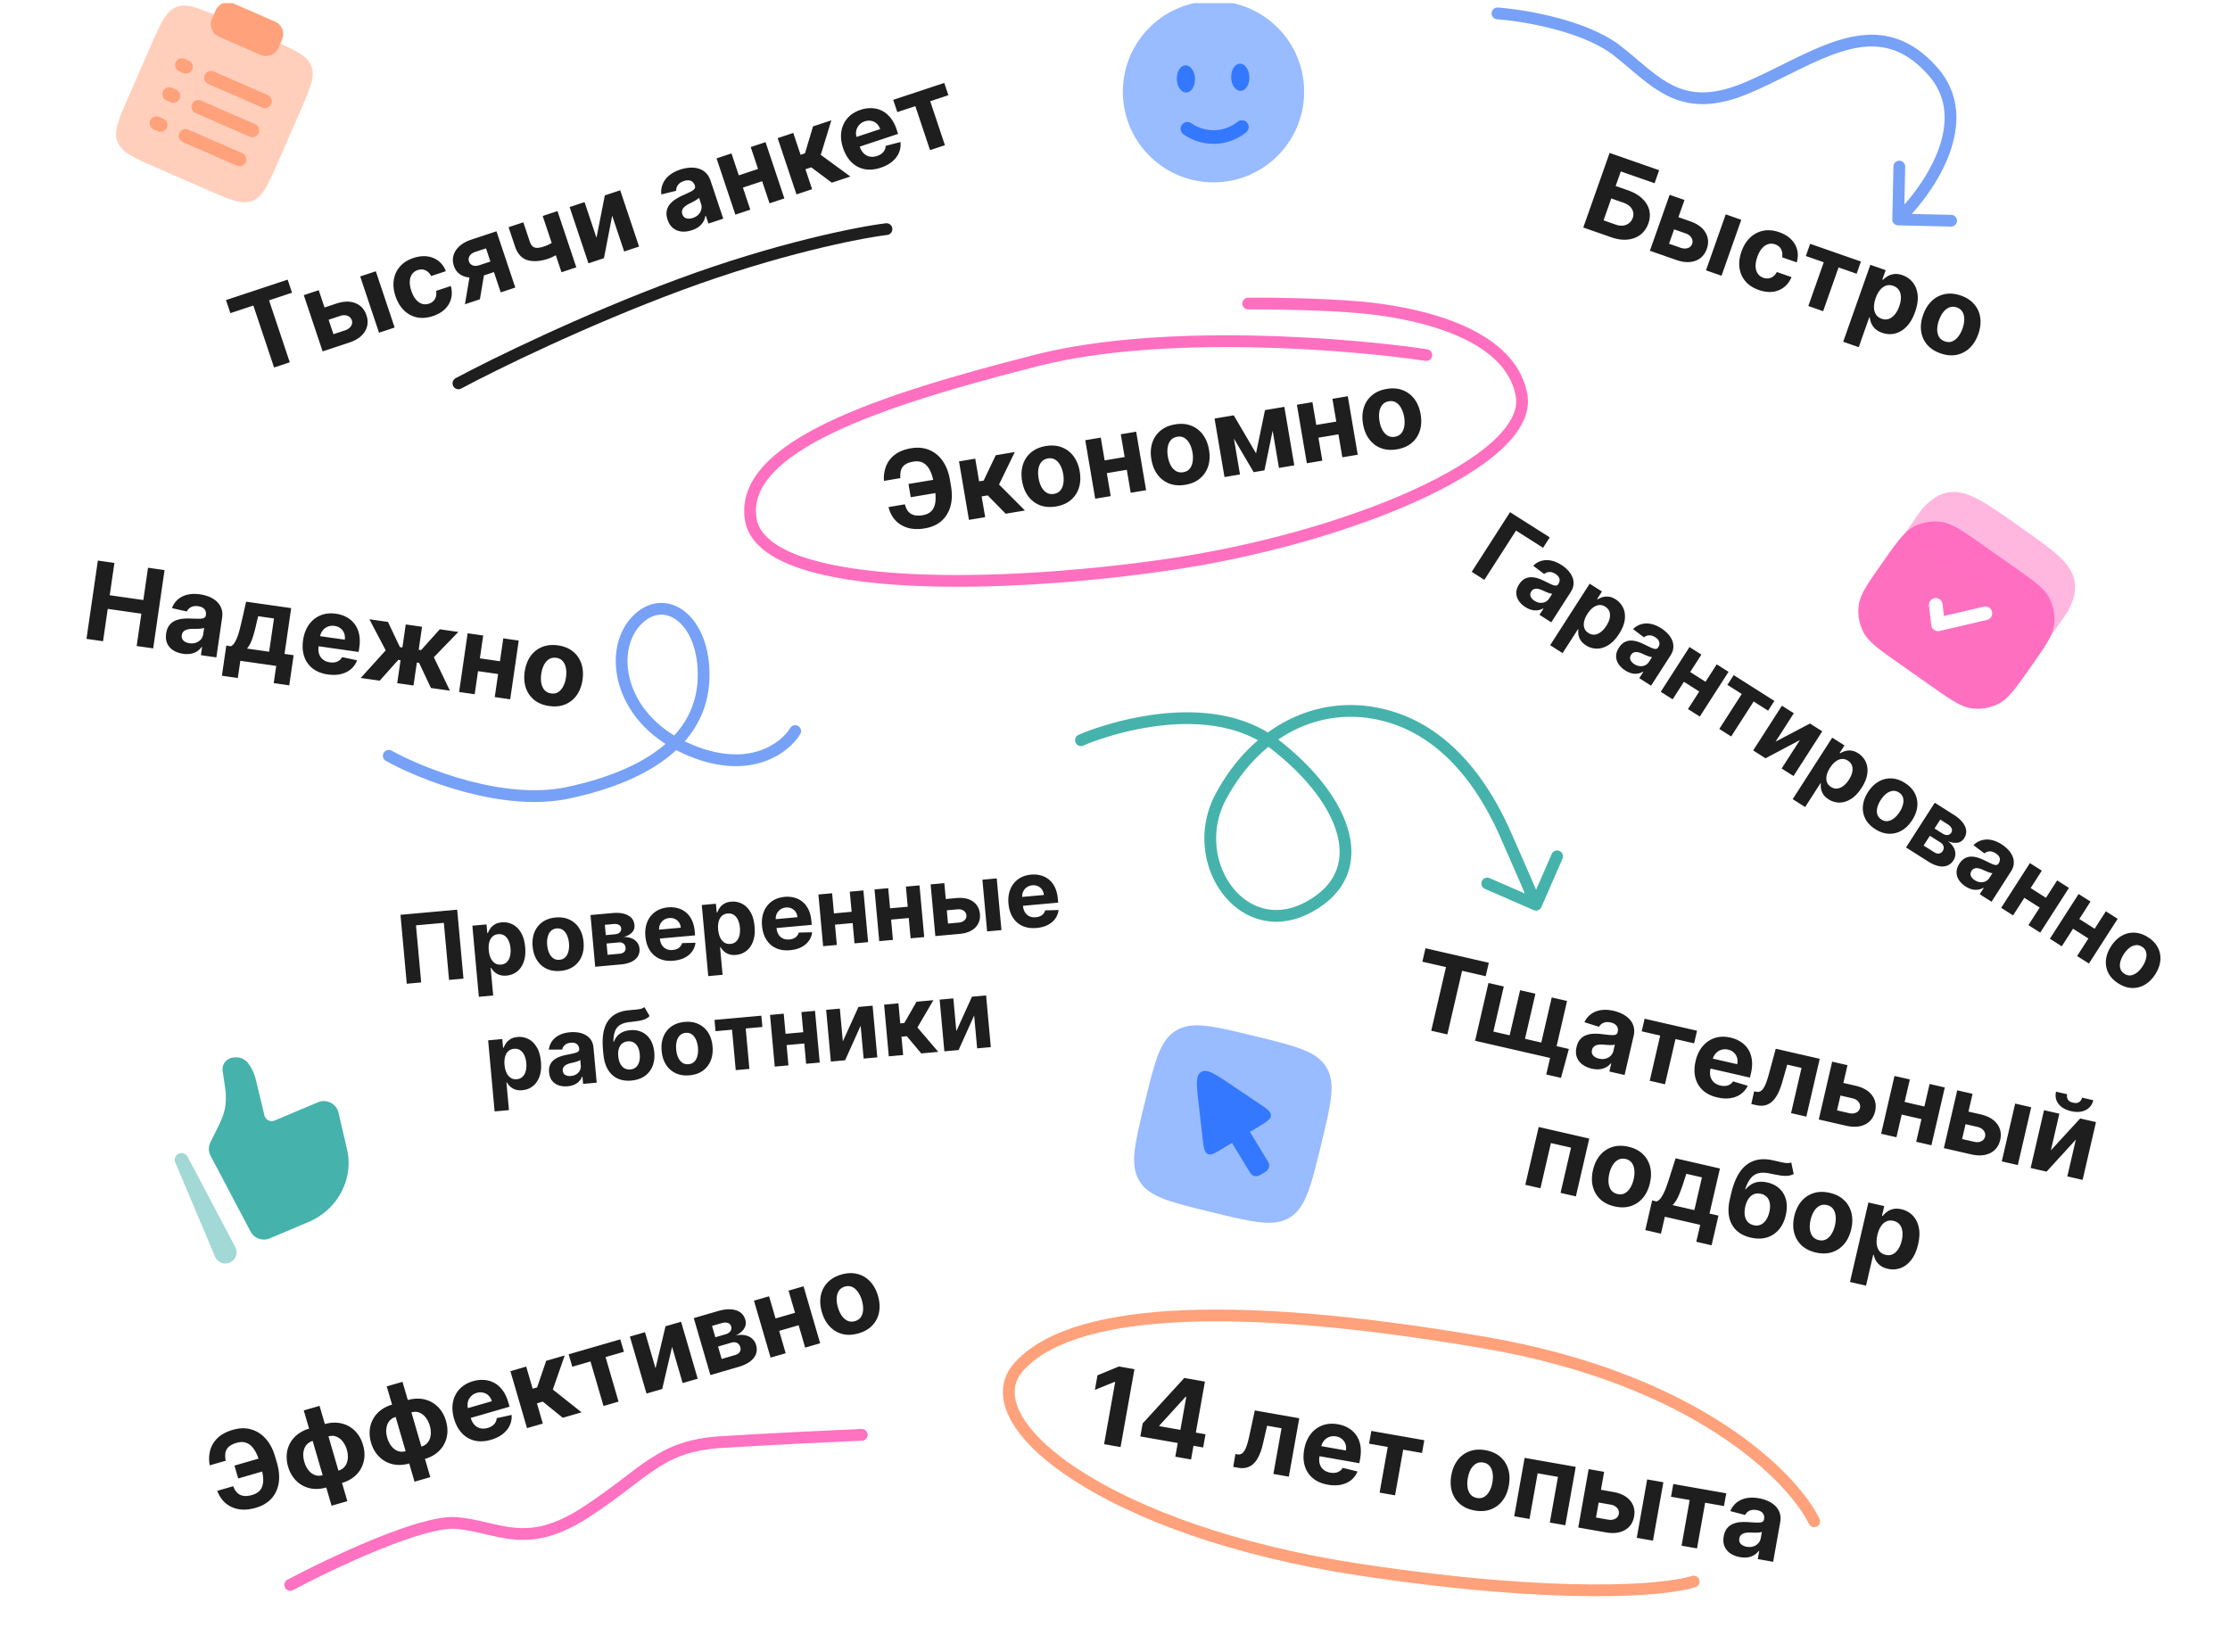 <svg xmlns="http://www.w3.org/2000/svg" fill="none" viewBox="0 0 328 243">
  <g clip-path="url(#a)">
    <path fill="#1E1E1E" d="m227.947 79.04-.983 1.53-3.98-2.527-4.654 7.243-1.861-1.181 5.636-8.772 5.842 3.707Zm-3.575 10.255a3.253 3.253 0 0 1-.986-.933 2.133 2.133 0 0 1-.361-1.151c-.002-.412.136-.834.415-1.268.235-.366.5-.63.794-.793.294-.163.606-.246.936-.25.329-.005.666.049 1.011.159.347.112.694.256 1.041.432.41.204.743.363 1 .478.259.112.465.166.616.162a.428.428 0 0 0 .363-.216l.017-.026c.174-.271.223-.536.146-.793-.073-.256-.266-.483-.579-.681-.329-.21-.638-.303-.927-.281-.286.019-.531.117-.733.294l-1.606-1.212a2.745 2.745 0 0 1 1.173-.715 2.908 2.908 0 0 1 1.411-.057c.504.095 1.02.31 1.547.644.367.233.69.499.97.797.284.3.498.623.643.968.148.348.207.71.177 1.09-.028.376-.167.76-.419 1.15l-2.851 4.438-1.737-1.102.587-.912-.052-.033c-.238.138-.496.23-.775.274a2.346 2.346 0 0 1-.874-.043 3.141 3.141 0 0 1-.947-.42Zm1.334-.926c.269.171.541.27.815.294.276.023.532-.02.766-.128.235-.108.427-.278.576-.51l.448-.697c-.081 0-.182-.015-.302-.048a4.946 4.946 0 0 1-.383-.128 19.683 19.683 0 0 1-.411-.17l-.366-.166a2.695 2.695 0 0 0-.659-.208 1.074 1.074 0 0 0-.553.041.812.812 0 0 0-.409.344c-.159.248-.191.496-.095.741.101.245.292.457.573.635Zm2.299 6.53 5.813-9.045L235.623 87l-.71 1.105.082.052c.194-.126.426-.233.695-.32.274-.087.574-.113.899-.08.33.033.68.166 1.05.401.481.306.844.713 1.09 1.223.247.506.331 1.088.252 1.745-.078.654-.359 1.359-.843 2.112-.472.734-.989 1.278-1.551 1.633-.558.353-1.124.53-1.698.532a2.94 2.94 0 0 1-1.606-.476c-.355-.226-.62-.476-.794-.752a2.212 2.212 0 0 1-.323-.825 2.619 2.619 0 0 1-.011-.773l-.056-.036-2.263 3.52-1.831-1.161Zm5.492-4.618a3.475 3.475 0 0 0-.495 1.127c-.078.36-.066.688.036.981.103.291.303.53.598.718.298.189.602.267.913.236a1.82 1.82 0 0 0 .909-.389c.298-.224.57-.528.816-.91.244-.38.405-.748.485-1.104.079-.356.068-.68-.034-.974-.102-.294-.303-.536-.604-.727-.298-.19-.601-.27-.908-.245-.304.028-.604.152-.898.371-.294.22-.567.525-.818.916Zm5.556 8.332a3.249 3.249 0 0 1-.985-.933 2.126 2.126 0 0 1-.362-1.152c-.002-.411.137-.834.416-1.268.235-.365.499-.63.793-.793.295-.162.607-.246.936-.25.329-.004.666.05 1.011.16a7.16 7.16 0 0 1 1.042.431c.409.204.743.363 1 .478.259.112.464.166.616.162a.428.428 0 0 0 .363-.216l.016-.026c.174-.27.223-.535.147-.793-.074-.256-.267-.483-.579-.68-.33-.21-.639-.304-.927-.282-.287.02-.531.117-.734.294l-1.605-1.212a2.74 2.74 0 0 1 1.173-.714 2.903 2.903 0 0 1 1.41-.058c.504.095 1.02.31 1.547.645.367.232.691.498.971.796.283.3.497.623.642.969.148.347.207.71.178 1.09-.028.375-.168.76-.419 1.15l-2.852 4.437-1.736-1.102.586-.912-.052-.033a2.22 2.22 0 0 1-.775.274 2.349 2.349 0 0 1-.874-.042 3.155 3.155 0 0 1-.947-.42Zm1.334-.926c.269.17.541.269.815.294.276.022.532-.02.767-.129.235-.108.426-.278.575-.509l.449-.698c-.081 0-.182-.015-.303-.047a5.143 5.143 0 0 1-.383-.129 19.153 19.153 0 0 1-.411-.17 70.605 70.605 0 0 0-.366-.166 2.683 2.683 0 0 0-.659-.207 1.076 1.076 0 0 0-.553.04.81.81 0 0 0-.408.344c-.16.249-.192.496-.096.742.101.245.292.456.573.635Zm11.062 2.962-.922 1.435-3.448-2.188.922-1.435 3.448 2.188Zm-1.2-4.367-4.228 6.578-1.749-1.11 4.227-6.579 1.75 1.11Zm3.993 2.534-4.227 6.579-1.737-1.102 4.228-6.58 1.736 1.103Zm-.164 1.916.922-1.435 5.983 3.797-.922 1.435-2.127-1.35-3.306 5.143-1.745-1.107 3.305-5.144-2.11-1.339Zm7.084 8.349 5.058-2.663 1.805 1.145-4.227 6.579-1.745-1.108 2.689-4.184-5.058 2.681-1.818-1.154 4.227-6.578 1.75 1.11-2.681 4.172Zm2.518 8.46 5.813-9.046 1.805 1.146-.71 1.105.082.052a2.85 2.85 0 0 1 .695-.319c.274-.088.574-.114.899-.081.33.033.68.166 1.05.401.481.306.845.713 1.09 1.223.247.506.331 1.088.252 1.745-.078.655-.359 1.359-.843 2.112-.472.734-.989 1.278-1.551 1.633-.558.353-1.124.531-1.698.532a2.94 2.94 0 0 1-1.606-.476c-.355-.226-.62-.476-.794-.752a2.205 2.205 0 0 1-.323-.825 2.618 2.618 0 0 1-.011-.773l-.056-.036-2.262 3.521-1.832-1.162Zm5.492-4.619c-.251.391-.416.767-.495 1.127-.078.36-.066.688.036.981.103.291.303.53.598.717.298.19.602.268.913.236.313-.034.616-.164.909-.387.298-.225.57-.529.816-.912.244-.38.405-.747.485-1.103a1.76 1.76 0 0 0-.034-.974c-.102-.294-.303-.536-.604-.727-.298-.189-.601-.271-.908-.245-.304.028-.604.152-.898.371-.294.219-.567.525-.818.916Zm6.654 9.035c-.668-.424-1.154-.932-1.46-1.524a3.417 3.417 0 0 1-.356-1.902c.064-.679.313-1.355.746-2.029.437-.679.95-1.19 1.541-1.531a3.44 3.44 0 0 1 1.887-.478c.67.023 1.339.247 2.007.671.668.424 1.152.932 1.453 1.525.305.592.426 1.227.361 1.905-.063.676-.313 1.353-.749 2.033-.434.674-.946 1.183-1.538 1.526-.59.341-1.221.5-1.891.476-.666-.024-1.333-.249-2.001-.672Zm.917-1.408c.304.192.612.268.926.226.315-.046.621-.185.917-.42.298-.232.571-.54.817-.922a3.65 3.65 0 0 0 .498-1.125c.09-.365.089-.699-.003-1.003-.091-.303-.289-.551-.593-.744-.306-.194-.62-.271-.941-.23a1.938 1.938 0 0 0-.926.414 3.752 3.752 0 0 0-.812.925 3.725 3.725 0 0 0-.503 1.122c-.087.367-.083.704.011 1.009.099.304.302.553.609.748Zm3.606 4.097 4.227-6.579 2.816 1.787c.814.517 1.358 1.079 1.633 1.688.274.608.229 1.197-.136 1.765a1.366 1.366 0 0 1-.972.637c-.419.068-.891-.007-1.417-.224.377.279.656.583.836.911.186.326.275.655.269.984a1.712 1.712 0 0 1-.283.93c-.24.374-.547.632-.92.773-.37.143-.793.164-1.269.063-.473-.099-.984-.323-1.534-.673l-3.25-2.062Zm2.584-.283 1.544.979c.255.162.492.229.713.2a.746.746 0 0 0 .541-.362c.15-.235.196-.465.136-.692-.057-.225-.213-.419-.468-.581l-1.544-.979-.922 1.435Zm1.61-2.506 1.148.729c.184.116.356.19.518.22a.791.791 0 0 0 .45-.04.715.715 0 0 0 .336-.288.649.649 0 0 0 .06-.631c-.09-.217-.277-.416-.56-.596l-1.109-.704-.843 1.31Zm4.583 8.534a3.245 3.245 0 0 1-.986-.933 2.13 2.13 0 0 1-.361-1.152c-.002-.411.137-.834.415-1.268.235-.365.5-.629.794-.792.295-.163.606-.247.936-.251a3.19 3.19 0 0 1 1.011.16c.347.112.695.256 1.041.432.41.203.743.363 1 .478.259.112.465.166.617.161a.428.428 0 0 0 .362-.216l.017-.025c.174-.271.223-.536.146-.794-.073-.255-.266-.482-.579-.681-.329-.209-.638-.302-.927-.28a1.202 1.202 0 0 0-.733.294l-1.606-1.212a2.753 2.753 0 0 1 1.174-.715 2.9 2.9 0 0 1 1.41-.057c.504.095 1.02.309 1.547.644.367.233.69.498.971.797.283.3.497.623.642.968.148.347.207.711.177 1.09-.028.376-.167.76-.419 1.151l-2.851 4.437-1.736-1.102.586-.913-.052-.032a2.241 2.241 0 0 1-.775.274 2.35 2.35 0 0 1-.874-.043 3.112 3.112 0 0 1-.947-.42Zm1.334-.926c.269.171.541.269.815.294.276.023.532-.02.767-.128.234-.108.426-.278.575-.509l.448-.699a1.162 1.162 0 0 1-.302-.047 5.054 5.054 0 0 1-.383-.128 25.262 25.262 0 0 1-.411-.171l-.366-.166a2.68 2.68 0 0 0-.659-.207 1.075 1.075 0 0 0-.553.041.814.814 0 0 0-.409.344c-.159.248-.191.495-.095.741.101.245.292.457.573.635Zm11.061 2.962-.922 1.435-3.447-2.188.922-1.435 3.447 2.188Zm-1.199-4.367-4.228 6.579-1.749-1.111 4.227-6.578 1.75 1.11Zm3.993 2.534-4.228 6.579-1.736-1.102 4.227-6.579 1.737 1.102Zm4.37 6.379-.922 1.435-3.448-2.188.922-1.434 3.448 2.187Zm-1.2-4.367-4.227 6.579-1.75-1.11 4.228-6.579 1.749 1.11Zm3.993 2.535-4.227 6.578-1.737-1.102 4.228-6.578 1.736 1.102Zm.094 9.502c-.668-.424-1.154-.932-1.46-1.524a3.426 3.426 0 0 1-.357-1.902c.065-.679.314-1.355.747-2.029.437-.679.95-1.19 1.541-1.531a3.44 3.44 0 0 1 1.887-.478c.67.023 1.339.247 2.007.671.668.424 1.152.932 1.453 1.525.305.592.426 1.227.361 1.905-.063.676-.313 1.353-.75 2.033-.433.674-.945 1.183-1.537 1.526-.59.341-1.221.5-1.891.476-.666-.024-1.333-.249-2.001-.672Zm.917-1.408c.304.192.612.268.926.226.315-.046.621-.185.917-.42.298-.232.571-.54.817-.922a3.65 3.65 0 0 0 .498-1.125c.09-.365.089-.699-.003-1.003-.091-.303-.289-.551-.593-.744-.306-.194-.62-.271-.941-.23a1.938 1.938 0 0 0-.926.414 3.752 3.752 0 0 0-.812.925 3.725 3.725 0 0 0-.503 1.122c-.087.367-.083.704.011 1.009.099.304.302.553.609.748ZM33.884 46.06l-.644-1.924 9.072-3.006.643 1.924-3.381 1.12 3.047 9.113-2.309.765-3.047-9.112-3.381 1.12Zm13.092-.585 2.476-.82c1.096-.364 2.04-.385 2.83-.064.789.317 1.33.912 1.621 1.785.19.567.219 1.113.086 1.635-.134.52-.421.986-.862 1.4-.442.41-1.028.735-1.758.977l-3.916 1.297-2.768-8.276 2.196-.728 2.164 6.472 1.72-.57c.385-.128.669-.33.852-.606a.966.966 0 0 0 .129-.868 1.031 1.031 0 0 0-.639-.657c-.316-.122-.667-.12-1.052.008l-2.475.82-.604-1.805Zm8.772 3.462-2.767-8.277 2.297-.761 2.768 8.276-2.298.762Zm7.931-2.449c-.848.282-1.638.344-2.37.187a3.857 3.857 0 0 1-1.906-1.044c-.539-.536-.948-1.222-1.228-2.06-.284-.847-.369-1.645-.255-2.393.115-.752.417-1.41.905-1.97.486-.564 1.148-.985 1.986-1.262.723-.24 1.4-.318 2.03-.236.63.082 1.183.308 1.658.678.475.369.836.868 1.082 1.497l-2.168.718c-.2-.393-.472-.672-.819-.836-.344-.17-.727-.184-1.147-.045a1.62 1.62 0 0 0-.836.6c-.199.278-.31.624-.335 1.04-.025.414.05.883.223 1.404.177.528.4.953.667 1.275.27.321.572.535.903.64.33.107.674.1 1.03-.018.263-.086.48-.218.653-.395.176-.178.298-.392.366-.642.07-.255.079-.535.025-.84l2.168-.72c.175.645.189 1.26.04 1.843a3.281 3.281 0 0 1-.892 1.54c-.45.449-1.043.795-1.78 1.04Zm9.971-3.483-2.166-6.477-1.553.514c-.42.14-.708.343-.862.61-.155.266-.186.532-.094.797.087.27.268.464.542.58.277.112.624.099 1.041-.04l2.341-.775.519 1.552-2.34.775c-.71.235-1.358.33-1.948.287-.59-.045-1.09-.212-1.498-.504-.41-.295-.7-.7-.868-1.215-.184-.537-.203-1.056-.058-1.554.143-.503.438-.954.883-1.353.448-.404 1.029-.723 1.74-.96l3.695-1.223 2.768 8.276-2.142.71Zm-5.264 1.744.862-5.074 2.195-.727-.856 5.072-2.2.73ZM82 31.045l2.767 8.276-2.179.723-2.767-8.277 2.179-.722Zm.151 3.984.606 1.81c-.15.138-.344.286-.582.444a8.38 8.38 0 0 1-.77.441 5.76 5.76 0 0 1-.787.333c-1.19.394-2.209.46-3.055.198-.848-.266-1.452-.938-1.812-2.015l-.945-2.824 2.169-.718.944 2.823c.107.32.245.555.416.706.174.15.395.227.663.23.271-.002.61-.07 1.016-.205a5.486 5.486 0 0 0 1.072-.487c.336-.2.692-.445 1.066-.736Zm5.583-.054 1.227-6.237 2.265-.75 2.768 8.276-2.19.726-1.76-5.265-1.212 6.25-2.28.755-2.769-8.276 2.196-.728 1.755 5.249Zm14.032-1.113c-.529.176-1.031.24-1.505.194a2.406 2.406 0 0 1-1.258-.5c-.36-.287-.63-.704-.813-1.25-.154-.46-.199-.874-.134-1.242.064-.37.21-.697.438-.984.228-.287.51-.54.848-.76.342-.22.711-.419 1.107-.594.465-.21.838-.385 1.119-.526.279-.145.47-.284.573-.418a.473.473 0 0 0 .066-.464l-.011-.033c-.114-.341-.31-.57-.588-.685-.275-.116-.608-.11-1 .02-.413.137-.712.338-.895.602-.184.26-.27.54-.258.84l-2.183.532a3.03 3.03 0 0 1 .2-1.515c.193-.475.506-.894.94-1.257.436-.368.985-.662 1.647-.881a5.58 5.58 0 0 1 1.375-.276c.46-.033.892.01 1.295.127.406.117.764.322 1.074.614.308.29.544.68.709 1.172l1.867 5.582-2.179.722-.384-1.147-.065.021c-.046.303-.148.59-.305.861a2.6 2.6 0 0 1-.65.725c-.277.211-.62.385-1.03.52Zm.128-1.802c.338-.112.614-.277.829-.496a1.66 1.66 0 0 0 .425-.751 1.49 1.49 0 0 0-.04-.855l-.294-.878a1.27 1.27 0 0 1-.253.227c-.11.077-.237.157-.381.24-.145.08-.291.158-.437.235l-.401.198c-.256.13-.471.27-.643.423a1.18 1.18 0 0 0-.352.506.895.895 0 0 0 .013.594c.104.313.297.514.579.604.284.086.603.07.955-.047Zm10.343-7.455.603 1.805-4.325 1.433-.604-1.805 4.326-1.433Zm-4.648-2.04 2.767 8.277-2.195.728-2.767-8.277 2.195-.727Zm5.01-1.66 2.768 8.277-2.179.722-2.768-8.277 2.179-.722Zm4.55 7.686-2.767-8.276 2.297-.762 1.074 3.212.647-.215 1.181-3.958 2.697-.894-1.556 5.077 4.356 3.19-2.729.904-3.026-2.26-.858.284.982 2.937-2.298.761Zm12.388-3.925c-.852.283-1.643.353-2.374.212a3.75 3.75 0 0 1-1.906-1.008c-.545-.53-.963-1.231-1.255-2.104-.285-.852-.369-1.654-.254-2.406a3.847 3.847 0 0 1 .895-1.967c.484-.559 1.132-.973 1.944-1.243a4.564 4.564 0 0 1 1.615-.241 3.583 3.583 0 0 1 1.502.37c.472.23.896.577 1.27 1.04.373.459.678 1.04.913 1.744l.211.63-6.995 2.319-.476-1.423 4.832-1.601c-.11-.33-.28-.6-.509-.807a1.631 1.631 0 0 0-.799-.4 1.802 1.802 0 0 0-.953.07 1.852 1.852 0 0 0-.846.55 1.78 1.78 0 0 0-.412.849c-.062.316-.04.638.066.966l.452 1.352c.137.41.331.739.582.987.254.247.548.405.883.473.334.07.694.04 1.079-.088.255-.084.477-.198.665-.34a1.47 1.47 0 0 0 .605-1.146l2.172-.564a3.045 3.045 0 0 1-.217 1.556c-.204.487-.534.923-.988 1.309-.451.381-1.019.685-1.702.911Zm2.444-8.178-.603-1.805 7.507-2.488.604 1.805-2.67.885 2.164 6.472-2.189.725-2.164-6.472-2.649.878ZM67.245 133.8l.924 10.14-2.119.191-.766-8.397-4.1.369.766 8.397-2.12.191-.924-10.139 8.339-.752Zm3.186 12.811-.954-10.457 2.08-.187.117 1.277.094-.008c.073-.213.188-.433.344-.66.158-.231.373-.43.644-.598.274-.171.624-.275 1.05-.314.554-.05 1.08.049 1.575.297.495.245.909.646 1.242 1.201.334.553.54 1.264.62 2.136.077.848.005 1.577-.216 2.186-.217.605-.547 1.079-.988 1.422a2.855 2.855 0 0 1-1.524.586c-.41.037-.764.001-1.064-.109a2.15 2.15 0 0 1-.744-.447 2.58 2.58 0 0 1-.473-.591l-.065.006.371 4.07-2.11.19Zm1.458-6.84c.041.452.14.84.296 1.166.156.325.362.571.616.738.255.163.552.23.892.199.344-.031.625-.151.846-.361.22-.213.376-.493.467-.841a3.39 3.39 0 0 0 .082-1.19 3.376 3.376 0 0 0-.29-1.142 1.74 1.74 0 0 0-.61-.734c-.255-.166-.556-.234-.903-.203-.343.031-.625.148-.846.351-.218.203-.374.477-.47.821-.094.345-.121.743-.08 1.196Zm10.555 3.031c-.769.07-1.449-.034-2.04-.31-.588-.28-1.06-.7-1.418-1.26-.357-.563-.572-1.235-.643-2.013-.071-.786.018-1.486.268-2.101a3.325 3.325 0 0 1 1.167-1.493c.531-.381 1.181-.606 1.95-.675.77-.069 1.448.036 2.036.316a3.324 3.324 0 0 1 1.423 1.259c.357.56.571 1.233.643 2.019.071.778-.018 1.477-.268 2.095a3.356 3.356 0 0 1-1.172 1.494c-.528.377-1.177.6-1.946.669Zm-.139-1.634c.35-.032.633-.157.85-.377.216-.222.367-.512.454-.869a3.56 3.56 0 0 0 .076-1.2 3.57 3.57 0 0 0-.291-1.167 1.85 1.85 0 0 0-.605-.774c-.253-.18-.554-.254-.904-.223-.353.032-.641.159-.864.382-.22.223-.374.513-.465.871a3.65 3.65 0 0 0-.07 1.199c.04.443.136.832.286 1.168.154.335.359.593.615.773.259.176.565.248.918.217Zm5.24 1.025-.693-7.605 3.243-.293c.938-.084 1.695.027 2.272.335.578.307.896.789.956 1.446.038.413-.084.77-.367 1.071-.282.302-.69.525-1.227.67.46-.008.856.061 1.193.207.339.142.605.343.798.602.197.258.31.554.34.888.04.432-.041.814-.244 1.145-.2.331-.513.598-.94.803-.424.205-.953.336-1.587.393l-3.743.338Zm1.822-1.757 1.778-.16c.294-.027.517-.117.67-.27a.72.72 0 0 0 .199-.602c-.025-.271-.128-.476-.31-.616-.18-.141-.416-.197-.71-.171l-1.778.16.151 1.659Zm-.264-2.896 1.322-.12c.212-.019.389-.065.532-.137a.76.76 0 0 0 .322-.299.691.691 0 0 0 .087-.422.638.638 0 0 0-.333-.524c-.2-.115-.464-.158-.79-.129l-1.278.116.138 1.515Zm9.956 3.764c-.782.071-1.47-.027-2.063-.293a3.27 3.27 0 0 1-1.421-1.24c-.358-.56-.573-1.241-.646-2.043-.071-.782.018-1.482.268-2.101a3.379 3.379 0 0 1 1.156-1.497c.525-.38 1.16-.603 1.906-.671a3.986 3.986 0 0 1 1.423.117c.45.119.852.324 1.205.615.356.291.646.67.872 1.139.226.466.368 1.022.427 1.669l.053.579-6.422.579-.12-1.307 4.437-.4a1.625 1.625 0 0 0-.272-.789 1.43 1.43 0 0 0-.6-.5 1.577 1.577 0 0 0-.825-.13c-.32.029-.597.129-.831.299a1.571 1.571 0 0 0-.52.641 1.67 1.67 0 0 0-.14.836l.114 1.243c.034.376.133.695.297.957.167.261.386.454.657.579.27.126.583.173.936.141.235-.021.446-.074.635-.157.189-.084.346-.198.473-.343.126-.144.217-.315.273-.513l1.962-.047a2.667 2.667 0 0 1-.497 1.282c-.272.374-.64.68-1.104.919-.462.234-1.006.38-1.633.436Zm5.114 2.265-.954-10.457 2.08-.187.117 1.277.094-.009c.073-.213.188-.433.344-.66.158-.23.373-.429.644-.597.274-.171.624-.276 1.05-.314a2.877 2.877 0 0 1 1.575.297c.495.245.909.645 1.242 1.201.334.552.54 1.264.619 2.136.078.848.006 1.577-.215 2.185-.217.606-.547 1.08-.988 1.422a2.86 2.86 0 0 1-1.524.587c-.41.037-.764.001-1.064-.109a2.147 2.147 0 0 1-.744-.447 2.568 2.568 0 0 1-.473-.591l-.065.006.371 4.07-2.109.19Zm1.458-6.841c.041.453.14.841.296 1.167.156.325.362.571.616.738.255.163.552.23.892.199.344-.031.625-.151.846-.361a1.76 1.76 0 0 0 .467-.841c.095-.351.122-.748.082-1.19a3.385 3.385 0 0 0-.289-1.142 1.743 1.743 0 0 0-.611-.734c-.255-.166-.556-.234-.902-.203-.344.031-.626.148-.847.351-.218.203-.374.476-.469.821-.095.345-.122.743-.081 1.195Zm10.585 3.029c-.782.071-1.47-.027-2.063-.293a3.265 3.265 0 0 1-1.421-1.239c-.358-.561-.573-1.242-.646-2.044-.071-.782.018-1.482.268-2.1a3.362 3.362 0 0 1 1.156-1.497c.525-.38 1.16-.604 1.906-.671a3.96 3.96 0 0 1 1.423.116c.45.119.852.324 1.205.615.356.291.646.671.872 1.139.226.466.368 1.022.427 1.669l.053.579-6.422.579-.119-1.307 4.436-.4a1.625 1.625 0 0 0-.272-.789 1.429 1.429 0 0 0-.599-.5 1.58 1.58 0 0 0-.826-.13c-.32.029-.597.129-.831.3-.231.167-.405.38-.521.64a1.678 1.678 0 0 0-.138.837l.113 1.242c.034.377.133.695.297.957.167.261.386.454.657.58.271.125.583.172.936.14.235-.021.446-.074.635-.157.189-.084.346-.198.473-.342.126-.145.217-.316.272-.514l1.963-.047a2.667 2.667 0 0 1-.497 1.282c-.272.374-.64.68-1.104.919-.462.234-1.006.38-1.633.436Zm9.724-5.708.151 1.658-3.971.358-.152-1.658 3.972-.358Zm-3.548-2.665.693 7.604-2.015.182-.694-7.605 2.016-.181Zm4.6-.415.693 7.605-2 .18-.694-7.605 2.001-.18Zm7.199 2.336.151 1.658-3.971.358-.151-1.658 3.971-.358Zm-3.548-2.665.694 7.604-2.015.182-.694-7.605 2.015-.181Zm4.6-.415.694 7.605-2.001.18-.693-7.605 2-.18Zm3.172 2.07 2.273-.205c1.006-.091 1.814.079 2.422.51.609.428.949 1.043 1.022 1.845.048.522-.037.992-.255 1.411-.219.416-.557.756-1.016 1.02-.458.261-1.023.422-1.693.482l-3.595.324-.693-7.605 2.015-.181.542 5.946 1.58-.143c.353-.031.635-.147.847-.346a.846.846 0 0 0 .284-.714.9.9 0 0 0-.412-.687c-.245-.167-.544-.235-.897-.203l-2.273.205-.151-1.659Zm6.774 4.7-.694-7.604 2.109-.191.694 7.605-2.109.19Zm7.275-.506c-.783.071-1.471-.027-2.064-.293a3.276 3.276 0 0 1-1.421-1.239c-.357-.561-.572-1.242-.646-2.044-.071-.782.018-1.482.268-2.1a3.364 3.364 0 0 1 1.157-1.497c.524-.381 1.159-.604 1.905-.671a3.966 3.966 0 0 1 1.424.116c.45.119.851.324 1.204.615.356.291.647.671.873 1.139.225.466.367 1.022.426 1.669l.053.579-6.422.579-.119-1.307 4.437-.4a1.635 1.635 0 0 0-.272-.789 1.431 1.431 0 0 0-.6-.5 1.574 1.574 0 0 0-.825-.13 1.636 1.636 0 0 0-.832.299 1.57 1.57 0 0 0-.52.641 1.667 1.667 0 0 0-.139.837l.113 1.242c.035.377.134.695.297.957.167.261.386.454.657.58.271.125.583.172.937.14.234-.021.446-.074.634-.157a1.293 1.293 0 0 0 .746-.856l1.963-.047a2.677 2.677 0 0 1-.497 1.282c-.273.374-.641.68-1.105.919-.461.234-1.005.38-1.632.436Zm-79.713 26.982-.954-10.457 2.08-.187.117 1.277.094-.009c.073-.213.188-.433.344-.66.158-.23.373-.429.644-.597.274-.171.624-.276 1.05-.314.554-.05 1.08.049 1.575.297.495.245.909.645 1.242 1.201.334.552.54 1.264.62 2.136.077.848.005 1.576-.216 2.185-.217.606-.547 1.08-.988 1.422a2.856 2.856 0 0 1-1.524.587c-.41.037-.764.001-1.064-.109a2.181 2.181 0 0 1-.744-.447 2.58 2.58 0 0 1-.474-.591l-.064.006.371 4.069-2.11.191Zm1.458-6.841c.041.452.14.841.296 1.167.156.325.362.571.616.738.255.163.552.23.892.199.343-.031.625-.151.846-.361.22-.213.376-.493.467-.841a3.39 3.39 0 0 0 .082-1.19 3.376 3.376 0 0 0-.29-1.142 1.74 1.74 0 0 0-.61-.734c-.255-.166-.556-.234-.902-.203-.344.031-.626.148-.847.351-.218.203-.374.476-.47.821-.094.345-.121.743-.08 1.195Zm9.287 3.141a3.182 3.182 0 0 1-1.32-.135 2.107 2.107 0 0 1-.97-.676c-.249-.317-.396-.727-.442-1.229-.038-.422.007-.784.136-1.085.129-.301.319-.551.57-.75.252-.199.544-.359.875-.479.336-.12.69-.215 1.063-.285.438-.086.79-.161 1.058-.225.266-.067.457-.148.572-.241a.416.416 0 0 0 .15-.383l-.003-.03c-.029-.314-.15-.547-.364-.701-.21-.154-.495-.215-.855-.182-.38.034-.674.145-.883.334-.21.185-.34.406-.389.664l-1.965.017a2.66 2.66 0 0 1 .475-1.251c.26-.366.61-.66 1.052-.883.446-.227.972-.367 1.58-.422a4.902 4.902 0 0 1 1.226.039 3.19 3.19 0 0 1 1.077.367c.323.181.586.426.791.737.204.308.327.688.368 1.14l.468 5.13-2 .18-.096-1.055-.06.006a2.16 2.16 0 0 1-.433.673 2.282 2.282 0 0 1-.699.487 3.06 3.06 0 0 1-.982.238Zm.472-1.51c.31-.028.578-.113.805-.257.226-.147.397-.332.513-.555.116-.224.162-.469.138-.737l-.074-.807c-.062.049-.149.097-.261.144a4.83 4.83 0 0 1-.373.128c-.14.039-.28.077-.419.113l-.381.089a2.627 2.627 0 0 0-.633.232 1.038 1.038 0 0 0-.401.361.783.783 0 0 0-.109.508c.026.288.15.498.372.631.225.129.5.179.823.15Zm10.81-10.134.769 1.318a2.18 2.18 0 0 1-.677.461c-.253.106-.56.188-.921.247-.357.059-.795.117-1.312.173-.587.06-1.057.197-1.41.412a1.818 1.818 0 0 0-.764.933c-.156.403-.236.919-.238 1.549l.074-.007c.185-.486.473-.875.862-1.166.393-.292.895-.465 1.505-.52.648-.059 1.227.032 1.738.272.514.24.93.614 1.25 1.121.32.507.513 1.132.58 1.874.07.773-.02 1.458-.271 2.056a3.224 3.224 0 0 1-1.162 1.438c-.527.36-1.173.575-1.939.644-.769.069-1.447-.033-2.034-.306-.584-.273-1.057-.712-1.418-1.315-.358-.603-.579-1.365-.663-2.286l-.057-.624c-.167-1.832.066-3.222.698-4.171.632-.949 1.64-1.492 3.022-1.63.375-.041.715-.073 1.02-.097.303-.024.567-.063.792-.116a1.33 1.33 0 0 0 .556-.26Zm-2.055 9.17c.324-.029.594-.138.81-.327.218-.19.376-.447.473-.772.1-.325.13-.705.09-1.141-.039-.433-.136-.793-.293-1.082a1.506 1.506 0 0 0-.603-.644 1.465 1.465 0 0 0-.863-.162c-.244.022-.46.086-.646.193a1.358 1.358 0 0 0-.464.441c-.12.184-.206.406-.259.667-.05.258-.06.548-.03.872.059.65.246 1.151.56 1.501.319.348.727.499 1.225.454Zm8.694.864c-.769.069-1.449-.034-2.04-.311a3.362 3.362 0 0 1-1.417-1.26c-.358-.563-.572-1.234-.643-2.013-.072-.786.017-1.486.267-2.101a3.324 3.324 0 0 1 1.167-1.493c.531-.38 1.181-.605 1.95-.675.77-.069 1.448.036 2.036.316a3.327 3.327 0 0 1 1.423 1.259c.357.56.572 1.233.643 2.019.071.779-.018 1.477-.268 2.096a3.354 3.354 0 0 1-1.172 1.493c-.528.377-1.176.6-1.946.67Zm-.139-1.635c.35-.032.633-.157.85-.376.216-.223.367-.513.455-.87.09-.357.115-.757.075-1.2a3.544 3.544 0 0 0-.291-1.166c-.151-.336-.352-.594-.605-.775-.253-.18-.554-.254-.904-.223-.353.032-.641.16-.864.383-.219.223-.374.513-.464.87-.088.358-.111.757-.07 1.2.04.442.135.831.285 1.167.154.335.359.593.615.773.259.176.565.249.918.217Zm3.962-4.855-.151-1.659 6.892-.621.152 1.659-2.451.221.542 5.946-2.011.181-.542-5.946-2.431.219Zm13.583.088.151 1.659-3.971.358-.151-1.659 3.971-.358Zm-3.548-2.665.694 7.605-2.015.182-.694-7.605 2.015-.182Zm4.6-.415.694 7.605-2.001.181-.693-7.605 2-.181Zm4.092 4.493 2.298-5.069 2.08-.187.693 7.605-2.01.181-.441-4.837-2.287 5.083-2.095.189-.693-7.605 2.015-.182.44 4.822Zm6.762 2.196-.693-7.605 2.109-.19.269 2.951.594-.054 1.801-3.137 2.476-.223-2.345 4.015 3.068 3.587-2.506.226-2.122-2.529-.787.071.246 2.698-2.11.19Zm9.932-3.701 2.298-5.069 2.08-.187.693 7.604-2.01.182-.441-4.838-2.287 5.084-2.095.188-.693-7.604 2.015-.182.44 4.822ZM232.877 33.465l3.872-10.974 7.29 2.544-.674 1.912-4.968-1.732-.756 2.143 1.786.623c.869.303 1.569.705 2.099 1.207.534.5.883 1.065 1.046 1.695.164.63.123 1.293-.122 1.986-.243.689-.629 1.238-1.159 1.647-.529.405-1.162.646-1.9.722-.734.077-1.535-.037-2.404-.34l-4.11-1.433Zm2.981-1.055 1.786.624c.415.144.792.192 1.131.141a1.693 1.693 0 0 0 1.381-1.131 1.51 1.51 0 0 0-.109-1.277c-.222-.419-.644-.736-1.266-.954l-1.787-.623-1.136 3.22Zm10.26-.73 2.463.86c1.091.38 1.85.938 2.277 1.673.429.731.491 1.53.184 2.399-.199.564-.512 1.013-.938 1.345-.426.33-.94.523-1.543.581-.602.055-1.265-.044-1.992-.297l-3.894-1.359 2.903-8.23 2.184.762-2.271 6.435 1.712.597c.382.133.731.147 1.046.04a.971.971 0 0 0 .636-.608c.109-.32.075-.622-.101-.909-.175-.29-.454-.5-.836-.634l-2.463-.86.633-1.794Zm4.808 8.08 2.903-8.23 2.286.797-2.904 8.23-2.285-.797Zm7.778 2.894c-.844-.294-1.507-.726-1.989-1.295a3.822 3.822 0 0 1-.865-1.987c-.097-.752.002-1.544.296-2.376.297-.843.721-1.526 1.27-2.048a3.866 3.866 0 0 1 1.928-1.007c.732-.15 1.514-.08 2.348.211.719.251 1.302.601 1.75 1.05.448.45.746.965.895 1.546.148.581.126 1.195-.066 1.842l-2.156-.752c.084-.432.039-.818-.134-1.16-.168-.343-.461-.588-.879-.734a1.63 1.63 0 0 0-1.031-.034c-.327.098-.629.304-.904.617s-.504.729-.687 1.247c-.185.525-.271.996-.258 1.414.017.42.124.771.32 1.057.197.285.472.49.826.613a1.6 1.6 0 0 0 .76.084c.249-.033.477-.128.685-.284.212-.159.391-.375.536-.65l2.157.752c-.258.617-.625 1.11-1.101 1.482a3.313 3.313 0 0 1-1.654.675c-.631.08-1.313-.007-2.047-.263Zm6.909-4.998.633-1.795 7.468 2.605-.633 1.795-2.656-.926-2.27 6.435-2.178-.76 2.27-6.435-2.634-.919Zm5.494 12.61 3.992-11.316 2.254.785-.488 1.383.102.035a3.19 3.19 0 0 1 .673-.523c.275-.165.593-.27.955-.317.367-.049.78.008 1.242.169.601.21 1.1.56 1.497 1.051.398.488.638 1.1.72 1.834.084.731-.041 1.568-.374 2.512-.323.918-.745 1.64-1.265 2.17-.515.526-1.084.863-1.707 1.011a3.275 3.275 0 0 1-1.865-.11c-.444-.154-.795-.359-1.055-.614a2.456 2.456 0 0 1-.561-.815 2.935 2.935 0 0 1-.211-.838l-.07-.024-1.554 4.404-2.285-.797Zm4.778-6.421c-.173.49-.255.94-.248 1.352.007.411.104.764.289 1.057.187.29.465.5.833.628.372.13.723.138 1.052.024.331-.117.627-.335.888-.654.265-.32.483-.72.651-1.198.168-.475.249-.916.244-1.323-.005-.407-.1-.757-.286-1.05-.185-.294-.466-.506-.842-.637-.372-.13-.721-.142-1.048-.035-.323.108-.616.318-.879.632-.264.313-.482.715-.654 1.204Zm9.537 8.129c-.833-.291-1.491-.72-1.974-1.285a3.828 3.828 0 0 1-.875-1.978c-.104-.754-.007-1.553.291-2.396.3-.85.726-1.535 1.28-2.056a3.819 3.819 0 0 1 1.926-1.002c.734-.145 1.517-.072 2.351.219.833.29 1.489.72 1.967 1.288.483.565.777 1.225.88 1.98.105.75.007 1.55-.293 2.4-.297.844-.723 1.528-1.278 2.052a3.857 3.857 0 0 1-1.931 1c-.729.142-1.51.068-2.344-.222Zm.635-1.765c.379.133.733.136 1.063.01.331-.13.627-.36.888-.69.265-.328.481-.732.65-1.21.169-.48.253-.93.253-1.35.004-.42-.083-.784-.26-1.09-.177-.307-.455-.526-.834-.658-.383-.134-.743-.137-1.081-.01-.334.128-.634.356-.899.685-.261.33-.476.735-.645 1.213a4.176 4.176 0 0 0-.258 1.349c0 .42.09.785.271 1.093.185.305.469.525.852.658ZM138.572 70.357l.33 1.944-4.948.829-.33-1.944 4.948-.83Zm-7.887 4.225 2.415-.405c.153.65.443 1.11.869 1.381.426.27 1.002.345 1.727.224.59-.1 1.035-.316 1.336-.65.3-.335.483-.775.548-1.32.064-.548.035-1.186-.089-1.915l-.158-.93c-.128-.75-.323-1.368-.586-1.854-.26-.49-.59-.838-.99-1.044-.396-.206-.869-.264-1.418-.172-.542.091-.957.245-1.247.463a1.53 1.53 0 0 0-.575.822c-.094.327-.122.708-.082 1.143l-2.416.405a4.957 4.957 0 0 1 .304-2.148 3.906 3.906 0 0 1 1.296-1.703c.608-.467 1.404-.783 2.386-.948.975-.163 1.859-.083 2.652.242.793.324 1.454.86 1.985 1.608.53.749.89 1.68 1.079 2.792l.158.93c.189 1.113.16 2.107-.087 2.982-.244.87-.685 1.585-1.324 2.146-.639.556-1.454.917-2.444 1.083-.945.159-1.784.13-2.516-.085-.732-.22-1.339-.59-1.82-1.112-.481-.527-.815-1.171-1.003-1.935Zm11.834 1.883-1.462-8.604 2.387-.4.567 3.338.673-.113 1.775-3.73 2.802-.47-2.318 4.778 3.813 3.82-2.836.475-2.642-2.697-.891.15.519 3.053-2.387.4Zm12.809-1.974c-.871.146-1.655.087-2.353-.176a3.863 3.863 0 0 1-1.727-1.312c-.457-.611-.761-1.357-.91-2.239-.151-.888-.111-1.694.119-2.416a3.801 3.801 0 0 1 1.198-1.802c.572-.48 1.293-.793 2.164-.94.87-.145 1.653-.084 2.347.184.698.263 1.276.7 1.733 1.31.457.608.761 1.356.911 2.245.15.881.11 1.685-.12 2.41a3.826 3.826 0 0 1-1.204 1.804c-.568.475-1.288.786-2.158.932Zm-.303-1.85c.396-.067.707-.234.935-.503.226-.272.373-.615.441-1.03a4.059 4.059 0 0 0-.02-1.374c-.085-.5-.23-.935-.435-1.304-.201-.37-.453-.646-.757-.829-.304-.183-.654-.242-1.05-.175-.4.067-.717.237-.951.51-.23.273-.381.617-.452 1.032-.068.415-.06.873.025 1.373.085.5.228.936.429 1.305.205.369.461.645.769.828.311.178.666.234 1.066.167Zm11.161-5.546.318 1.876-4.494.754-.319-1.877 4.495-.753Zm-4.279-2.728 1.461 8.604-2.28.382-1.462-8.604 2.281-.382Zm5.206-.873 1.461 8.605-2.264.379-1.461-8.604 2.264-.38Zm7.231 7.81c-.871.146-1.655.088-2.353-.176a3.869 3.869 0 0 1-1.727-1.312c-.457-.61-.76-1.357-.91-2.238-.151-.889-.111-1.694.12-2.417a3.787 3.787 0 0 1 1.198-1.802c.571-.48 1.292-.793 2.163-.939.87-.145 1.653-.085 2.348.183.697.263 1.275.7 1.732 1.311.457.607.761 1.355.912 2.244.149.882.109 1.685-.121 2.411a3.826 3.826 0 0 1-1.204 1.803c-.568.476-1.288.787-2.158.933Zm-.303-1.85c.396-.066.708-.234.935-.502.226-.272.374-.616.441-1.03a4.06 4.06 0 0 0-.02-1.374c-.085-.5-.23-.935-.434-1.304-.201-.37-.454-.646-.758-.83-.304-.183-.654-.241-1.05-.175-.4.067-.716.237-.95.51-.231.274-.382.618-.453 1.033-.068.415-.06.872.025 1.373.085.5.228.935.43 1.305.204.369.461.644.768.827.311.178.666.234 1.066.167Zm10.703-2.778 1.318-6.357 1.815-.304-1.895 9.166-1.586.266-4.739-8.055 1.81-.303 3.277 5.587Zm-3.821-5.496 1.462 8.604-2.281.382-1.462-8.604 2.281-.382Zm7.194 7.644-1.461-8.604 2.252-.378 1.462 8.604-2.253.378Zm9.197-6.945.319 1.876-4.494.753-.319-1.876 4.494-.753Zm-4.279-2.728 1.462 8.604-2.281.382-1.461-8.604 2.28-.382Zm5.206-.873 1.462 8.604-2.264.38-1.462-8.604 2.264-.38Zm7.231 7.81c-.87.146-1.654.088-2.352-.176a3.858 3.858 0 0 1-1.727-1.312c-.458-.61-.761-1.357-.911-2.238-.151-.889-.111-1.695.12-2.417.23-.726.63-1.327 1.198-1.802.572-.48 1.293-.793 2.163-.939.871-.146 1.653-.085 2.348.183a3.81 3.81 0 0 1 1.733 1.311c.456.607.76 1.355.911 2.244.15.881.11 1.685-.121 2.411a3.824 3.824 0 0 1-1.203 1.803c-.569.476-1.288.786-2.159.932Zm-.303-1.85c.396-.066.708-.234.935-.502.227-.273.374-.616.442-1.03a4.059 4.059 0 0 0-.02-1.374c-.085-.5-.23-.935-.435-1.304-.201-.37-.454-.646-.757-.83-.304-.183-.654-.242-1.05-.175-.4.067-.717.237-.951.51-.23.273-.381.617-.453 1.033a4.17 4.17 0 0 0 .026 1.372c.085.5.228.936.429 1.305.205.37.461.645.769.828.311.178.666.234 1.065.167ZM209.208 141.448l.458-1.976 9.316 2.133-.458 1.976-3.472-.795-2.168 9.36-2.371-.543 2.168-9.36-3.473-.795Zm21.549 12.838-1.16 4.252-2.166-.496.564-2.436-.947-.216.43-1.855 3.279.751Zm-11.825-9.708 2.254.516-1.536 6.631 2.398.549 1.536-6.631 2.254.516-1.535 6.632 2.398.549 1.536-6.632 2.254.517-1.969 8.502-11.559-2.647 1.969-8.502Zm15.193 12.601c-.543-.124-1.004-.329-1.385-.615a2.381 2.381 0 0 1-.812-1.077c-.157-.432-.17-.929-.04-1.49.109-.472.288-.849.536-1.13.248-.282.544-.486.888-.613a3.527 3.527 0 0 1 1.122-.209c.407-.012.826.01 1.256.066.507.061.917.105 1.23.13.313.021.549.001.707-.06a.477.477 0 0 0 .3-.362l.008-.034c.081-.35.033-.647-.144-.889-.173-.242-.461-.409-.864-.501-.424-.098-.784-.081-1.079.05a1.335 1.335 0 0 0-.66.583l-2.141-.677c.231-.491.552-.887.964-1.189a3.218 3.218 0 0 1 1.46-.587c.564-.088 1.187-.055 1.866.101.473.108.912.267 1.318.477.41.21.757.47 1.039.779.286.311.484.671.595 1.081.112.406.109.862-.008 1.368l-1.328 5.735-2.237-.513.273-1.179-.067-.015a2.465 2.465 0 0 1-.711.577 2.61 2.61 0 0 1-.934.282 3.52 3.52 0 0 1-1.152-.089Zm1.053-1.473c.347.08.669.082.967.006.298-.079.55-.22.756-.421.206-.202.344-.452.413-.751l.209-.902a1.306 1.306 0 0 1-.335.063 5.85 5.85 0 0 1-.451.008 26.977 26.977 0 0 1-.496-.026c-.163-.015-.312-.027-.446-.038a3 3 0 0 0-.77.027 1.182 1.182 0 0 0-.565.25.895.895 0 0 0-.3.514c-.074.321-.015.593.178.816.198.22.478.372.84.454Zm6.291-4.015.43-1.854 7.709 1.765-.429 1.855-2.742-.628-1.54 6.648-2.248-.515 1.539-6.648-2.719-.623Zm11.134 9.725c-.875-.2-1.587-.55-2.137-1.049a3.72 3.72 0 0 1-1.099-1.849c-.188-.734-.178-1.55.03-2.447.202-.874.55-1.603 1.043-2.186a3.874 3.874 0 0 1 1.792-1.216c.706-.227 1.476-.245 2.31-.053a4.534 4.534 0 0 1 1.505.63c.446.288.809.653 1.088 1.094.282.442.462.957.54 1.546.078.585.034 1.239-.134 1.963l-.15.647-7.183-1.645.338-1.461 4.963 1.136a1.858 1.858 0 0 0-.013-.953 1.628 1.628 0 0 0-.473-.755 1.788 1.788 0 0 0-.85-.433 1.861 1.861 0 0 0-1.01.031c-.311.099-.576.27-.795.511a1.925 1.925 0 0 0-.45.859l-.322 1.389c-.097.421-.104.802-.019 1.144.087.343.256.63.506.862.249.232.571.393.967.484.262.06.51.078.745.054s.447-.092.636-.204c.19-.112.35-.266.481-.461l2.148.643a3.066 3.066 0 0 1-.999 1.217c-.429.31-.939.512-1.528.606-.585.091-1.228.057-1.93-.104Zm4.984.967.423-1.874.282.065a.94.94 0 0 0 .549-.026c.17-.066.329-.199.477-.398.147-.2.29-.476.43-.828.141-.357.283-.802.427-1.337l1.01-3.732 6.469 1.481-1.969 8.503-2.249-.515 1.54-6.648-2.099-.481-.735 2.566c-.198.704-.426 1.297-.685 1.778-.256.482-.543.859-.863 1.131a2.314 2.314 0 0 1-1.048.518c-.379.077-.796.063-1.25-.041l-.709-.162Zm12.77-3.278 2.542.582c1.126.258 1.942.728 2.449 1.412.507.679.657 1.467.449 2.364-.135.583-.395 1.064-.782 1.441-.386.374-.876.624-1.468.748-.592.121-1.263.096-2.012-.076l-4.021-.92 1.969-8.503 2.254.516-1.54 6.648 1.767.405c.395.09.743.065 1.044-.076a.974.974 0 0 0 .565-.675 1.026 1.026 0 0 0-.202-.891c-.206-.269-.507-.448-.902-.539l-2.542-.582.43-1.854Zm13.449 3.814-.43 1.854-4.442-1.017.43-1.854 4.442 1.017Zm-2.9-4.15-1.969 8.502-2.254-.516 1.969-8.502 2.254.516Zm5.145 1.178-1.969 8.502-2.237-.512 1.969-8.502 2.237.512Zm2.704 3.371 2.542.582c1.127.258 1.943.728 2.45 1.412.507.679.657 1.467.449 2.364-.135.583-.396 1.064-.783 1.441-.386.374-.875.624-1.468.748-.591.121-1.262.096-2.012-.076l-4.02-.92 1.969-8.503 2.254.517-1.54 6.647 1.767.405c.395.09.743.065 1.044-.076a.974.974 0 0 0 .565-.675 1.026 1.026 0 0 0-.202-.891c-.206-.269-.507-.448-.902-.539l-2.542-.582.429-1.854Zm5.676 7.501 1.969-8.502 2.359.54-1.969 8.502-2.359-.54Zm7.22-1.622 4.311-4.69 2.326.532-1.969 8.502-2.249-.515 1.253-5.407-4.304 4.709-2.343-.537 1.969-8.502 2.254.516-1.248 5.392Zm4.594-7.75 1.645.377c-.159.67-.534 1.154-1.124 1.45-.585.297-1.298.35-2.136.158-.842-.193-1.461-.55-1.857-1.072-.396-.522-.516-1.119-.361-1.791l1.634.375c-.063.253-.034.501.085.742.123.242.385.409.788.501.391.089.695.054.911-.106a1.07 1.07 0 0 0 .415-.634Zm-81.895 12.816 1.969-8.502 7.438 1.703-1.969 8.503-2.254-.517 1.54-6.647-2.958-.678-1.539 6.648-2.227-.51Zm13.127 3.181c-.861-.197-1.562-.55-2.106-1.059a3.842 3.842 0 0 1-1.089-1.87c-.186-.738-.179-1.543.023-2.414.203-.878.551-1.607 1.043-2.186a3.822 3.822 0 0 1 1.802-1.208c.713-.225 1.5-.239 2.36-.042.86.197 1.56.551 2.098 1.063a3.783 3.783 0 0 1 1.095 1.871c.187.735.179 1.542-.024 2.42-.202.871-.549 1.598-1.042 2.18a3.847 3.847 0 0 1-1.807 1.207c-.709.222-1.493.235-2.353.038Zm.434-1.824c.391.09.743.054 1.057-.108.314-.165.583-.426.805-.783.227-.356.397-.781.512-1.276.114-.494.148-.951.101-1.37-.043-.418-.17-.769-.38-1.054-.21-.285-.51-.473-.902-.562-.395-.091-.753-.054-1.075.109-.318.164-.59.424-.816.781a4.152 4.152 0 0 0-.506 1.277 4.16 4.16 0 0 0-.107 1.368c.047.419.177.772.391 1.057.218.284.525.47.92.561Zm4.084 5.307 1.01-4.362.653.15c.216-.075.411-.229.585-.461.178-.231.345-.514.5-.847.159-.333.305-.698.44-1.095.139-.399.274-.803.403-1.213l.866-2.728 6.524 1.494-1.536 6.631 1.318.302-1.01 4.362-2.249-.515.577-2.491-5.2-1.191-.577 2.491-2.304-.527Zm4.012-3.675 3.207.735 1.115-4.816-2.293-.525-.312.943a21.28 21.28 0 0 1-.807 2.251c-.264.604-.568 1.075-.91 1.412Zm17.458-6.273.363 1.704a2.496 2.496 0 0 1-.9.26 4.675 4.675 0 0 1-1.089-.057 27.586 27.586 0 0 1-1.487-.276c-.659-.143-1.219-.161-1.679-.052a2.083 2.083 0 0 0-1.164.742c-.314.382-.585.915-.813 1.597l.083.019a2.942 2.942 0 0 1 1.354-.961c.531-.177 1.138-.188 1.821-.031.724.165 1.32.469 1.79.911.473.442.792.995.957 1.659.165.663.151 1.41-.041 2.24-.2.864-.544 1.576-1.031 2.136a3.702 3.702 0 0 1-1.777 1.15c-.701.205-1.479.209-2.336.013-.86-.197-1.56-.548-2.101-1.052-.536-.504-.893-1.147-1.069-1.93-.173-.782-.14-1.687.098-2.717l.162-.697c.474-2.048 1.225-3.476 2.251-4.282 1.027-.806 2.315-1.04 3.866-.7.423.089.803.174 1.142.255.339.082.64.133.903.155.267.022.499-.006.697-.086Zm-5.515 9.23c.362.083.694.059.996-.07.306-.128.569-.351.791-.669.225-.318.394-.72.507-1.208.112-.483.135-.909.069-1.278-.062-.371-.203-.676-.425-.913a1.674 1.674 0 0 0-.88-.481 1.803 1.803 0 0 0-.771-.02 1.56 1.56 0 0 0-.662.315 2.179 2.179 0 0 0-.52.633 3.589 3.589 0 0 0-.345.935c-.168.727-.144 1.337.073 1.83.22.489.61.798 1.167.926Zm9.135 4.015c-.86-.197-1.562-.55-2.105-1.059a3.842 3.842 0 0 1-1.089-1.87c-.187-.738-.179-1.543.022-2.414.204-.878.552-1.607 1.043-2.186a3.825 3.825 0 0 1 1.802-1.208c.713-.225 1.5-.239 2.36-.042.861.197 1.56.551 2.099 1.063a3.774 3.774 0 0 1 1.094 1.871c.188.735.18 1.542-.023 2.42-.202.871-.549 1.598-1.042 2.18a3.852 3.852 0 0 1-1.807 1.207c-.709.222-1.493.235-2.354.038Zm.434-1.824c.392.089.744.054 1.058-.108.314-.165.582-.426.805-.783.226-.356.397-.781.511-1.276.115-.494.149-.951.102-1.37-.043-.418-.17-.769-.38-1.054-.21-.285-.511-.473-.902-.562-.395-.091-.754-.055-1.075.109-.318.164-.59.424-.817.78a4.22 4.22 0 0 0-.506 1.278c-.114.494-.15.95-.107 1.368.047.419.178.771.391 1.057.219.284.525.47.92.561Zm4.587 6.156 2.708-11.69 2.326.532-.331 1.429.106.024c.156-.205.359-.404.61-.595.255-.194.559-.334.914-.42.359-.089.776-.079 1.252.03a3.283 3.283 0 0 1 1.605.88c.449.441.756 1.023.92 1.744.164.718.133 1.564-.092 2.538-.22.948-.559 1.714-1.017 2.297-.453.58-.98.978-1.582 1.194a3.274 3.274 0 0 1-1.866.097c-.458-.105-.83-.27-1.116-.494a2.467 2.467 0 0 1-.649-.749 2.955 2.955 0 0 1-.302-.81l-.072-.016-1.054 4.55-2.36-.541Zm4.033-6.91c-.117.505-.149.962-.096 1.371.053.408.188.748.405 1.019.218.268.518.445.898.532.384.088.733.058 1.048-.092.315-.153.585-.402.809-.747.228-.348.399-.769.514-1.264a3.85 3.85 0 0 0 .095-1.342c-.05-.404-.184-.742-.401-1.013-.217-.271-.52-.451-.907-.54-.384-.088-.733-.061-1.046.081-.309.143-.577.385-.803.726-.227.34-.399.763-.516 1.269ZM166.86 201.386l-2.042 11.455-2.423-.426 1.633-9.156-.068-.012-2.917 1.183.383-2.148 3.157-1.297 2.277.401Zm.868 9.89.34-1.907 6.127-6.694 1.646.289-.471 2.64-.974-.171-3.867 4.241-.015.09 6.799 1.195-.346 1.941-9.239-1.624Zm5.142 2.981.462-2.596.196-.837 1.428-8.015 2.272.399-2.042 11.456-2.316-.407Zm8.518 1.497.326-1.892.285.05a.94.94 0 0 0 .547-.054c.167-.075.319-.215.456-.422s.266-.49.388-.849c.122-.363.241-.815.357-1.356l.818-3.779 6.536 1.149-1.532 8.591-2.272-.399 1.198-6.718-2.121-.373-.602 2.6c-.162.714-.36 1.317-.594 1.811-.23.494-.498.885-.804 1.174a2.315 2.315 0 0 1-1.019.571 2.967 2.967 0 0 1-1.251.022l-.716-.126Zm13.917 2.62c-.884-.156-1.613-.469-2.188-.939a3.73 3.73 0 0 1-1.193-1.79c-.224-.724-.256-1.539-.095-2.445.158-.884.468-1.63.93-2.237a3.88 3.88 0 0 1 1.728-1.306c.693-.262 1.461-.32 2.304-.172.567.1 1.079.284 1.535.553.46.266.841.611 1.142 1.037.305.427.511.932.619 1.517.108.58.097 1.236-.033 1.967l-.117.654-7.258-1.276.263-1.476 5.014.881c.061-.343.041-.66-.061-.951a1.619 1.619 0 0 0-.511-.73 1.79 1.79 0 0 0-.871-.39 1.867 1.867 0 0 0-1.007.083 1.8 1.8 0 0 0-.768.551 1.912 1.912 0 0 0-.405.881l-.25 1.404c-.076.425-.063.806.038 1.143.105.338.289.616.55.835.261.219.591.364.99.434.265.046.514.052.748.016.233-.036.441-.115.625-.236.183-.122.335-.284.455-.486l2.179.533c-.206.51-.518.932-.935 1.267-.413.331-.912.559-1.496.683-.579.121-1.223.119-1.932-.005Zm6.065-6.036.334-1.873 7.79 1.369-.334 1.874-2.77-.487-1.198 6.718-2.272-.4 1.198-6.718-2.748-.483Zm15.538 9.833c-.869-.152-1.588-.469-2.156-.95a3.835 3.835 0 0 1-1.184-1.812c-.224-.727-.258-1.531-.101-2.411.159-.888.468-1.633.93-2.237a3.81 3.81 0 0 1 1.738-1.298c.7-.262 1.485-.316 2.355-.163.869.153 1.586.471 2.15.955.568.48.964 1.085 1.189 1.812.224.725.258 1.53.1 2.418-.157.88-.467 1.624-.929 2.231a3.856 3.856 0 0 1-1.743 1.297c-.697.258-1.48.311-2.349.158Zm.34-1.844c.396.07.746.016 1.051-.161.305-.181.56-.455.764-.823.208-.368.356-.801.445-1.301.09-.499.1-.957.032-1.373-.065-.415-.209-.76-.434-1.034-.224-.274-.534-.446-.929-.515-.399-.07-.755-.016-1.068.164-.309.18-.568.454-.776.821-.204.368-.35.802-.44 1.302a4.157 4.157 0 0 0-.036 1.372c.068.416.216.761.444 1.036.232.271.548.442.947.512Zm5.471 2.693 1.531-8.592 7.516 1.321-1.532 8.592-2.277-.4 1.197-6.718-2.988-.526-1.198 6.718-2.249-.395Zm11.973-4.034 2.569.452c1.137.2 1.977.628 2.518 1.285.541.653.731 1.432.57 2.338-.105.59-.341 1.083-.708 1.48-.367.393-.843.667-1.428.822-.585.151-1.256.16-2.013.027l-4.063-.715 1.531-8.591 2.278.4-1.197 6.718 1.785.314c.399.07.745.027 1.038-.129a.973.973 0 0 0 .53-.703 1.027 1.027 0 0 0-.247-.88c-.22-.258-.529-.422-.928-.492l-2.569-.452.334-1.874Zm6.052 7.202 1.531-8.591 2.384.419-1.532 8.591-2.383-.419Zm5.039-6.042.334-1.874 7.789 1.369-.334 1.874-2.77-.487-1.197 6.718-2.272-.399 1.197-6.718-2.747-.483Zm10.151 8.88c-.548-.096-1.02-.277-1.415-.543a2.389 2.389 0 0 1-.866-1.035c-.178-.423-.217-.919-.116-1.485.085-.478.244-.863.478-1.157a2.17 2.17 0 0 1 .855-.657 3.556 3.556 0 0 1 1.11-.267 8.131 8.131 0 0 1 1.258.002c.509.036.92.058 1.234.067.315.006.549-.026.704-.095a.476.476 0 0 0 .281-.378l.006-.033c.063-.354 0-.648-.189-.881-.186-.233-.482-.385-.889-.457-.429-.075-.787-.04-1.074.106a1.34 1.34 0 0 0-.63.616l-2.173-.567c.205-.502.506-.915.902-1.237a3.225 3.225 0 0 1 1.428-.661c.559-.117 1.182-.115 1.869.006.477.084.924.22 1.341.409.42.189.779.431 1.077.725.301.296.518.645.65 1.049.132.4.153.856.062 1.367l-1.033 5.795-2.261-.398.212-1.191-.067-.012a2.465 2.465 0 0 1-.68.613 2.605 2.605 0 0 1-.919.329 3.495 3.495 0 0 1-1.155-.03Zm.976-1.524c.351.061.673.047.966-.044.294-.095.539-.248.734-.459.196-.212.32-.469.374-.771l.163-.912a1.323 1.323 0 0 1-.332.08 5.977 5.977 0 0 1-.45.031c-.166.001-.331.001-.496-.001a67.144 67.144 0 0 0-.448-.015 2.986 2.986 0 0 0-.767.067 1.193 1.193 0 0 0-.552.278.903.903 0 0 0-.273.529c-.058.324.015.593.22.806.208.209.496.346.861.411ZM12.72 93.966l1.674-11.515 2.435.347-.69 4.751 4.944.705.69-4.751 2.43.347-1.673 11.515-2.43-.347.692-4.756-4.945-.706-.691 4.757-2.436-.347Zm14.213 2.193c-.55-.078-1.028-.244-1.432-.497a2.387 2.387 0 0 1-.898-1.006c-.192-.418-.247-.911-.164-1.481.07-.48.216-.87.44-1.171.224-.301.502-.53.834-.685.333-.155.7-.256 1.1-.302a7.982 7.982 0 0 1 1.258-.039c.51.02.922.028 1.236.027.315-.005.548-.044.7-.118a.476.476 0 0 0 .27-.386l.004-.034c.052-.356-.02-.648-.217-.875-.193-.226-.494-.369-.903-.427-.43-.061-.788-.015-1.07.14a1.337 1.337 0 0 0-.61.636l-2.19-.496c.189-.508.476-.93.861-1.266a3.23 3.23 0 0 1 1.406-.706c.556-.135 1.179-.153 1.869-.055.48.069.93.19 1.353.365.426.176.793.406 1.1.69.31.286.538.629.683 1.028.145.396.18.85.106 1.364l-.846 5.825-2.273-.324.174-1.198-.067-.01c-.178.25-.398.462-.66.635-.263.17-.565.29-.909.359a3.504 3.504 0 0 1-1.155.007Zm.927-1.555c.352.05.674.025.964-.075.29-.104.53-.265.719-.483.188-.218.305-.479.349-.782l.133-.917a1.301 1.301 0 0 1-.329.091c-.133.02-.282.034-.449.045-.165.007-.33.012-.495.016l-.448-.001a3 3 0 0 0-.766.092c-.223.06-.404.158-.542.295a.902.902 0 0 0-.256.538c-.048.326.034.592.245.798.216.203.507.33.875.383Zm4.779 4.785.644-4.43.664.094c.208-.093.39-.262.544-.508.158-.245.3-.54.428-.886.13-.345.246-.72.347-1.127.105-.41.206-.824.301-1.242l.635-2.791 6.627.945-.98 6.736 1.34.19-.645 4.432-2.283-.326.367-2.53-5.281-.754-.368 2.53-2.34-.333Zm3.693-3.996 3.256.465.711-4.892-2.328-.332-.233.965a21.27 21.27 0 0 1-.617 2.311c-.213.624-.476 1.118-.79 1.483Zm11.89 3.808c-.89-.127-1.628-.416-2.217-.867a3.72 3.72 0 0 1-1.25-1.751c-.248-.717-.306-1.53-.173-2.441.129-.889.415-1.644.857-2.265a3.879 3.879 0 0 1 1.685-1.361c.684-.285 1.45-.368 2.298-.247.57.082 1.087.25 1.552.503.469.25.86.584 1.175 1 .318.416.54.915.667 1.495.127.577.136 1.233.03 1.967l-.096.658-7.295-1.04.215-1.485 5.04.719c.05-.345.02-.661-.092-.949a1.621 1.621 0 0 0-.533-.713 1.795 1.795 0 0 0-.884-.361 1.866 1.866 0 0 0-1.004.115 1.8 1.8 0 0 0-.75.576 1.913 1.913 0 0 0-.376.893l-.205 1.412c-.063.427-.037.807.075 1.141.116.334.308.606.576.817.268.21.602.344 1.004.401.266.038.515.035.747-.008.233-.043.438-.129.617-.256a1.49 1.49 0 0 0 .44-.5l2.195.462c-.19.516-.488.948-.894 1.296-.402.344-.893.588-1.473.731-.575.14-1.219.16-1.931.058Zm4.836.517 3.674-4.062-2.402-4.572 2.734.39 1.753 3.7.371.052.491-3.38 2.397.343-.492 3.379.36.051 2.736-3.06 2.734.39-3.6 3.717 2.361 4.923-2.795-.399-1.732-3.69-.337-.049-.49 3.374-2.397-.342.49-3.373-.337-.048-2.723 3.055-2.796-.399Zm21.248-2.353-.273 1.883-4.512-.643.274-1.884 4.511.644Zm-3.235-3.894-1.255 8.637-2.29-.327 1.256-8.636 2.29.326Zm5.226.745-1.255 8.637-2.273-.324 1.255-8.637 2.273.324Zm4.483 9.627c-.874-.124-1.603-.417-2.186-.879a3.842 3.842 0 0 1-1.241-1.773c-.247-.72-.307-1.523-.178-2.407.13-.892.415-1.647.857-2.266a3.818 3.818 0 0 1 1.695-1.353c.692-.284 1.475-.364 2.349-.24.874.125 1.6.42 2.18.886.583.461.998 1.053 1.246 1.773.248.716.307 1.52.178 2.413-.129.884-.415 1.637-.857 2.259a3.853 3.853 0 0 1-1.701 1.353c-.688.281-1.468.359-2.342.234Zm.28-1.853c.398.056.746-.009 1.046-.196.299-.191.545-.473.737-.847a4.08 4.08 0 0 0 .403-1.315c.073-.502.07-.96-.012-1.373-.078-.413-.234-.753-.467-1.02-.233-.266-.548-.428-.945-.484-.402-.057-.756.009-1.063.198-.303.19-.553.472-.749.846a4.181 4.181 0 0 0-.397 1.315c-.073.502-.07.96.007 1.373.081.413.24.754.477 1.021.241.264.563.424.964.482ZM39.303 214.17l.552 1.893-4.819 1.395-.552-1.893 4.82-1.395Zm-7.346 5.108 2.352-.681c.227.629.567 1.053 1.022 1.272.454.219 1.035.227 1.74.022.575-.166.993-.433 1.253-.8.26-.367.39-.825.392-1.373 0-.553-.102-1.183-.309-1.892l-.264-.906c-.213-.731-.479-1.322-.796-1.775-.315-.457-.683-.764-1.103-.922-.418-.16-.894-.162-1.429-.007-.527.153-.922.354-1.185.604a1.53 1.53 0 0 0-.476.883c-.056.335-.04.717.05 1.145l-2.353.681a4.955 4.955 0 0 1 .054-2.169 3.909 3.909 0 0 1 1.09-1.842c.551-.534 1.305-.939 2.262-1.216.95-.275 1.837-.298 2.662-.067.824.23 1.543.687 2.157 1.369.613.682 1.078 1.565 1.393 2.648l.265.906c.316 1.083.401 2.074.257 2.972-.142.893-.498 1.654-1.068 2.285-.57.626-1.338 1.079-2.303 1.358-.92.267-1.756.335-2.508.206-.753-.133-1.398-.431-1.936-.895-.539-.467-.945-1.069-1.22-1.806Zm16.812 2.189-4.088-14.018 2.32-.671 4.088 14.018-2.32.671Zm-.783-2.683a5.01 5.01 0 0 1-1.853.199 4.22 4.22 0 0 1-1.635-.491 4.185 4.185 0 0 1-1.294-1.11 4.89 4.89 0 0 1-.827-1.659 4.88 4.88 0 0 1-.196-1.848 4.102 4.102 0 0 1 1.612-2.915 4.912 4.912 0 0 1 1.67-.827l.431-.125 2.523 8.651-.43.125Zm-.528-1.811.257-.074-1.467-5.03-.257.075a1.794 1.794 0 0 0-1.237 1.156 2.553 2.553 0 0 0-.15.907c.006.33.06.671.163 1.024.136.466.336.867.6 1.205.263.334.575.571.935.711.36.136.745.145 1.156.026Zm2.848 1.139-.431.125-2.523-8.651.43-.125a4.946 4.946 0 0 1 1.856-.194 4.13 4.13 0 0 1 2.929 1.601c.365.466.64 1.021.829 1.665.185.636.25 1.25.194 1.842a4.189 4.189 0 0 1-.496 1.629 4.221 4.221 0 0 1-1.116 1.287 4.995 4.995 0 0 1-1.672.821Zm-.528-1.811a1.85 1.85 0 0 0 .779-.432c.206-.202.359-.441.46-.719.1-.278.15-.58.149-.907a3.707 3.707 0 0 0-.155-1.02 3.441 3.441 0 0 0-.606-1.203 2.215 2.215 0 0 0-.931-.718c-.357-.141-.745-.151-1.163-.03l-.257.074 1.467 5.03.257-.075Zm11.193 1.634-4.088-14.019 2.319-.671 4.089 14.018-2.32.672Zm-.783-2.684a5.01 5.01 0 0 1-1.853.199 4.22 4.22 0 0 1-1.635-.491 4.194 4.194 0 0 1-1.294-1.109 4.902 4.902 0 0 1-.827-1.66 4.877 4.877 0 0 1-.196-1.848 4.103 4.103 0 0 1 1.612-2.915 4.911 4.911 0 0 1 1.67-.827l.431-.125 2.523 8.651-.43.125Zm-.528-1.811.257-.074-1.467-5.029-.257.074a1.794 1.794 0 0 0-1.237 1.157 2.548 2.548 0 0 0-.15.907c.006.329.06.67.163 1.023.136.466.336.867.6 1.205.263.334.575.571.935.711.36.136.745.145 1.156.026Zm2.848 1.139-.431.125-2.523-8.651.43-.125a4.946 4.946 0 0 1 1.856-.194 4.13 4.13 0 0 1 2.929 1.601c.365.466.64 1.021.829 1.665.185.636.25 1.25.194 1.842a4.184 4.184 0 0 1-.496 1.629 4.221 4.221 0 0 1-1.116 1.287 4.993 4.993 0 0 1-1.672.821Zm-.528-1.811c.313-.09.572-.234.779-.432a1.9 1.9 0 0 0 .46-.719c.1-.277.15-.58.149-.907a3.707 3.707 0 0 0-.155-1.02 3.44 3.44 0 0 0-.606-1.203 2.214 2.214 0 0 0-.931-.718c-.357-.141-.745-.151-1.163-.03l-.257.075 1.467 5.029.257-.075Zm10.22-.995c-.863.25-1.656.29-2.38.121a3.745 3.745 0 0 1-1.866-1.08c-.524-.551-.914-1.268-1.172-2.151-.251-.862-.304-1.667-.16-2.415a3.854 3.854 0 0 1 .97-1.931c.505-.54 1.17-.93 1.991-1.168a4.564 4.564 0 0 1 1.623-.18 3.577 3.577 0 0 1 1.486.428c.463.248.872.611 1.228 1.087.355.473.637 1.066.845 1.779l.186.638-7.079 2.05-.42-1.441 4.89-1.415a1.855 1.855 0 0 0-.477-.826 1.628 1.628 0 0 0-.783-.43 1.794 1.794 0 0 0-.954.034 1.855 1.855 0 0 0-.868.517c-.222.238-.37.515-.444.832-.074.314-.065.636.028.968l.4 1.369c.12.415.301.751.542 1.009.245.256.533.425.864.506.332.082.692.066 1.081-.046a2.29 2.29 0 0 0 .678-.315 1.474 1.474 0 0 0 .65-1.122l2.191-.481a3.05 3.05 0 0 1-.277 1.547c-.223.479-.57.902-1.038 1.27-.466.364-1.044.646-1.736.846Zm5.316-1.717-2.443-8.378 2.325-.673.948 3.251.655-.19 1.333-3.911 2.729-.79-1.751 5.014 4.227 3.354-2.761.8-2.936-2.374-.868.251.867 2.973-2.325.673Zm6.658-9.032-.533-1.827 7.597-2.2.533 1.828-2.701.782 1.91 6.551-2.215.641-1.911-6.551-2.68.776Zm12.245.235 1.468-6.187 2.292-.663 2.444 8.378-2.216.641-1.554-5.329-1.453 6.2-2.309.669-2.443-8.379 2.221-.643 1.55 5.313Zm8.068.988-2.444-8.378 3.575-1.035c1.033-.299 1.907-.339 2.622-.12.715.218 1.178.69 1.389 1.413.133.455.074.882-.177 1.282-.25.4-.66.739-1.229 1.019.512-.109.973-.119 1.382-.028.412.086.755.253 1.028.501.278.247.47.554.577.921.139.477.131.923-.024 1.338-.152.415-.445.783-.879 1.106-.431.322-.996.584-1.694.787l-4.126 1.194Zm1.659-2.367 1.959-.567c.324-.094.555-.244.692-.449.14-.21.171-.45.092-.719-.087-.298-.248-.506-.483-.623-.232-.118-.51-.13-.834-.037l-1.959.568.533 1.827Zm-.931-3.191 1.457-.422c.233-.067.422-.157.567-.27a.867.867 0 0 0 .296-.406.786.786 0 0 0 .004-.492.729.729 0 0 0-.487-.515c-.25-.086-.555-.076-.915.028l-1.408.408.486 1.669Zm12.469-3.811.533 1.827-4.377 1.267-.533-1.827 4.377-1.267Zm-4.564-2.216 2.443 8.378-2.221.643-2.444-8.378 2.222-.643Zm5.07-1.468 2.443 8.378-2.205.639-2.443-8.379 2.205-.638Zm8.082 6.923c-.847.245-1.633.278-2.357.097a3.861 3.861 0 0 1-1.866-1.104c-.525-.554-.912-1.26-1.163-2.118-.252-.866-.305-1.671-.159-2.415a3.792 3.792 0 0 1 .982-1.929c.512-.542 1.192-.937 2.04-1.182.848-.245 1.632-.275 2.353-.09a3.8 3.8 0 0 1 1.872 1.103c.524.55.912 1.258 1.164 2.123.251.858.303 1.661.158 2.409a3.83 3.83 0 0 1-.987 1.931c-.51.538-1.189.929-2.037 1.175Zm-.514-1.803c.386-.112.676-.314.871-.607.193-.297.3-.655.32-1.075a4.053 4.053 0 0 0-.179-1.362 4.077 4.077 0 0 0-.582-1.245c-.242-.344-.525-.589-.848-.736-.323-.147-.677-.165-1.063-.053-.389.112-.684.318-.885.617-.197.297-.308.657-.331 1.077-.02.42.042.874.184 1.361s.334.903.576 1.247c.246.343.533.587.859.733.33.141.689.155 1.078.043Z"/>
    <path stroke="#FF6FC0" stroke-linecap="round" stroke-width="1.73" d="M209.792 52.222c-11.397-1.7-38.812-3.923-57.302.785-23.112 5.884-43.686 12.641-42.076 23.3 1.609 10.66 34.396 10.606 60.992 6.805 26.595-3.801 54.044-15.232 52.401-24.91-1.643-9.68-16.561-12.352-23.65-12.987-5.67-.509-13.409-.591-16.57-.569"/>
    <path stroke="#FFA17A" stroke-linecap="round" stroke-width="1.73" d="M266.843 223.755c-3.21-6.546-17.424-20.97-48.601-26.297-38.972-6.659-61.073-4.614-68.39 3.576-7.318 8.191 13.066 24.247 50.173 29.847 29.687 4.48 45.094 3.027 49.087 1.74"/>
    <path stroke="#1E1E1E" stroke-linecap="round" stroke-width="1.73" d="M67.428 56.386c4.925-2.644 18.342-9.253 32.602-14.533 14.261-5.28 26.181-7.637 30.359-8.155"/>
    <path fill="#77A1F6" d="M220.32 1.111a.863.863 0 0 0-.925.799.866.866 0 0 0 .801.925l.124-1.724Zm17.632 6.411.537-.677-.537.677Zm46.313 2.94.646-.574-.646.573Zm-5.936 21.798a.867.867 0 0 0 .846.885l7.785.183a.863.863 0 1 0 .037-1.728l-6.919-.163.149-6.914a.867.867 0 0 0-.846-.885.863.863 0 0 0-.884.844l-.168 7.778ZM220.196 2.835c1.913.141 5.1.583 8.385 1.451 3.304.873 6.608 2.151 8.835 3.914l1.073-1.355c-2.509-1.985-6.09-3.337-9.469-4.23-3.396-.898-6.689-1.356-8.7-1.504l-.124 1.724Zm17.22 5.365a86.134 86.134 0 0 1 2.102 1.732c.678.572 1.348 1.14 2.016 1.674 1.335 1.07 2.707 2.042 4.241 2.72 3.139 1.39 6.78 1.474 11.975-.802l-.697-1.583c-4.868 2.131-7.991 1.951-10.58.805-1.331-.589-2.565-1.453-3.859-2.488-.647-.518-1.297-1.07-1.981-1.646a87.321 87.321 0 0 0-2.144-1.767L237.416 8.2Zm20.334 5.324c2.534-1.11 5.005-2.397 7.324-3.518 2.345-1.133 4.56-2.109 6.692-2.668 2.125-.558 4.125-.691 6.052-.18 1.92.51 3.85 1.684 5.8 3.877l1.293-1.147c-2.132-2.397-4.343-3.787-6.652-4.4-2.303-.612-4.622-.43-6.935.177-2.305.605-4.646 1.644-7.006 2.784-2.386 1.153-4.768 2.398-7.265 3.492l.697 1.583Zm25.868-2.49c2.972 3.342 2.874 7.362 1.406 11.202-1.474 3.856-4.285 7.372-6.428 9.42l1.196 1.25c2.268-2.165 5.258-5.887 6.849-10.05 1.598-4.181 1.83-8.965-1.73-12.968l-1.293 1.147Z"/>
    <path fill="#46B2AC" d="M158.558 108.13a.863.863 0 0 0-.303 1.184.869.869 0 0 0 1.187.303l-.884-1.487Zm67.019 25.73a.866.866 0 0 0 1.14-.446l3.108-7.124a.866.866 0 0 0-1.588-.691l-2.763 6.332-6.353-2.765a.864.864 0 1 0-.691 1.583l7.147 3.111Zm-66.135-24.243c-.028.016.012-.007.186-.081.148-.063.358-.148.624-.251a38.563 38.563 0 0 1 2.209-.77 45.377 45.377 0 0 1 7.213-1.656c5.707-.809 12.463-.515 17.499 3.451l1.072-1.355c-5.598-4.408-12.95-4.638-18.817-3.806a46.934 46.934 0 0 0-7.493 1.72c-.96.304-1.745.587-2.31.805-.282.109-.511.202-.68.274a3.843 3.843 0 0 0-.387.182l.884 1.487Zm27.731.693c5.244 4.129 8.629 8.693 9.585 12.722.474 1.995.347 3.835-.41 5.448-.758 1.615-2.186 3.087-4.467 4.274l.802 1.531c2.542-1.322 4.283-3.044 5.234-5.071.951-2.028 1.073-4.276.526-6.578-1.083-4.567-4.807-9.436-10.198-13.681l-1.072 1.355Zm4.708 22.444c-2.233 1.161-4.326 1.323-6.14.827-1.824-.498-3.431-1.681-4.636-3.313-2.418-3.276-3.143-8.261-.777-12.687l-1.529-.814c-2.694 5.041-1.883 10.738.912 14.524 1.401 1.898 3.32 3.34 5.575 3.956 2.266.62 4.807.386 7.397-.962l-.802-1.531Zm-11.553-15.173c4.912-9.19 13.43-13.5 22.049-11.779l.337-1.694c-9.489-1.894-18.706 2.913-23.915 12.659l1.529.814Zm22.049-11.779c8.647 1.726 14.51 8.759 18.28 17.303l1.585-.694c-3.866-8.76-10.067-16.414-19.528-18.303l-.337 1.694Zm18.28 17.303c3.057 6.927 4.249 9.745 4.46 10.279l1.611-.631c-.225-.572-1.433-3.426-4.486-10.342l-1.585.694Z"/>
    <path stroke="#77A1F6" stroke-linecap="round" stroke-width="1.73" d="M57.185 111.166c4.812 2.668 16.83 7.49 26.407 5.432 11.971-2.572 19.564-8.015 19.889-16.724.326-8.71-5.694-13.033-9.917-8.528-4.223 4.505-2.524 14.806 8.261 19.125 8.628 3.456 13.685-.519 15.135-2.939"/>
    <path stroke="#FF6FC0" stroke-linecap="round" stroke-opacity=".988" stroke-width="1.73" d="M42.684 233.118c6.052-3.217 19.414-9.543 24.446-9.108 6.29.543 10.233 4.175 19.12-1.639 8.885-5.814 10.784-9.693 19.803-10.262 7.215-.455 16.809-.901 20.703-1.066"/>
    <g fill="#FF6FC0" clip-path="url(#b)">
      <path fill-rule="evenodd" d="M281.487 77.473c-1.415.748-2.489 2.275-4.637 5.33-2.148 3.053-3.222 4.58-3.448 6.165a6.668 6.668 0 0 0 .707 4.059c.749 1.415 2.276 2.489 5.33 4.636l4.362 3.069c3.054 2.148 4.581 3.221 6.166 3.448a6.677 6.677 0 0 0 4.059-.707c1.414-.749 2.488-2.276 4.636-5.33 2.148-3.054 3.222-4.581 3.448-6.165a6.66 6.66 0 0 0-.707-4.06c-.748-1.414-2.275-2.488-5.329-4.636l-4.363-3.068c-3.054-2.148-4.581-3.222-6.165-3.448a6.666 6.666 0 0 0-4.059.707Zm10.757 13.71a1 1 0 0 0-.454-1.948l-5.873 1.369-.201-1.728a1 1 0 1 0-1.986.23l.33 2.842a1 1 0 0 0 1.221.858l6.963-1.623Z" clip-rule="evenodd"/>
      <path d="M296.961 77.385c5.141 3.616 7.712 5.424 8.185 8.144.246 1.407-.12 2.774-1.03 4.478l-2.565 3.647-21.453-15.088 2.565-3.647c1.295-1.433 2.458-2.239 3.866-2.484 2.72-.474 5.291 1.334 10.432 4.95Z" opacity=".5"/>
    </g>
    <path fill="#3478FF" d="M178.902 26.816c7.361-.229 13.142-6.38 12.914-13.74-.229-7.361-6.381-13.143-13.741-12.914-7.36.228-13.142 6.38-12.913 13.74.228 7.36 6.38 13.142 13.74 12.914Z" opacity=".5"/>
    <path fill="#3478FF" d="M173.834 18.373a1 1 0 0 1 1.392-.25 5.688 5.688 0 0 0 3.438 1.03 5.69 5.69 0 0 0 3.368-1.242 1 1 0 1 1 1.24 1.569 7.687 7.687 0 0 1-4.546 1.672 7.69 7.69 0 0 1-4.641-1.387 1 1 0 0 1-.251-1.392ZM182.486 13.364c.736-.022 1.305-.936 1.271-2.04-.035-1.104-.659-1.98-1.395-1.958-.736.023-1.305.937-1.271 2.04.035 1.105.659 1.981 1.395 1.958ZM174.49 13.613c.736-.023 1.305-.937 1.271-2.04-.035-1.105-.659-1.981-1.395-1.958-.736.023-1.305.936-1.271 2.04.035 1.104.659 1.98 1.395 1.958Z"/>
    <g fill="#FFA17A" clip-path="url(#c)">
      <path d="m40.93 23.753 3.201-7.332c1.509-3.457 2.263-5.185 1.658-6.727-.529-1.349-1.916-2.095-4.568-3.27l-9.775-4.268C28.78 1.01 27.29.5 25.942 1.029c-1.543.605-2.297 2.333-3.806 5.789l-3.201 7.332c-1.509 3.456-2.263 5.184-1.659 6.726.605 1.543 2.334 2.297 5.79 3.806l7.331 3.201c3.457 1.51 5.185 2.264 6.727 1.659 1.543-.605 2.297-2.333 3.806-5.79Z" opacity=".5"/>
      <path d="M31.713 1.545A2 2 0 0 1 34.347.512l6.11 2.667a2 2 0 0 1 1.032 2.634l-.533 1.222a2 2 0 0 1-2.634 1.032L32.212 5.4a2 2 0 0 1-1.032-2.633l.533-1.222Z"/>
      <path fill-rule="evenodd" d="M25.84 9.165a1 1 0 0 1 1.317-.517l.61.267a1 1 0 0 1-.8 1.833l-.61-.267a1 1 0 0 1-.517-1.316Zm4.277 1.867a1 1 0 0 1 1.316-.516l7.943 3.467a1 1 0 0 1-.8 1.833l-7.943-3.467a1 1 0 0 1-.516-1.317Zm-6.144 2.41a1 1 0 0 1 1.317-.517l.61.267a1 1 0 0 1-.8 1.833l-.61-.267a1 1 0 0 1-.517-1.316Zm4.277 1.867a1 1 0 0 1 1.316-.516l7.943 3.467a1 1 0 1 1-.8 1.833l-7.943-3.468a1 1 0 0 1-.516-1.316Zm-6.144 2.41a1 1 0 0 1 1.316-.517l.611.267a1 1 0 0 1-.8 1.833l-.611-.267a1 1 0 0 1-.516-1.317Zm4.276 1.867a1 1 0 0 1 1.317-.517l7.943 3.468a1 1 0 0 1-.8 1.833l-7.943-3.468a1 1 0 0 1-.517-1.316Z" clip-rule="evenodd"/>
    </g>
    <g fill="#46B2AC" clip-path="url(#d)">
      <path d="m51.044 169.048-1.249-5.377a2.221 2.221 0 0 0-3.026-1.546l-6.365 2.686a1.11 1.11 0 0 1-1.51-.763l-1.284-5.312a6.376 6.376 0 0 0-1.134-2.378 2.18 2.18 0 0 0-1.931-.83l-.202.018a1.796 1.796 0 0 0-1.185.599 1.685 1.685 0 0 0-.412 1.357l.366 2.499c.117.795.138 1.601.065 2.402-.107 1.171-.573 2.268-1.095 3.321l-1.125 2.269a2.223 2.223 0 0 0 .027 2.025l5.867 11.117a2.222 2.222 0 0 0 2.827 1.011l5.71-2.411c4.277-1.805 6.669-6.325 5.656-10.687Z"/>
      <path fill-rule="evenodd" d="M26.276 169.691a1 1 0 0 1 1.313.437l7.02 13.299a1.649 1.649 0 1 1-2.978 1.411l-5.848-13.855a1 1 0 0 1 .493-1.292Z" clip-rule="evenodd" opacity=".5"/>
    </g>
    <g fill="#3478FF" clip-path="url(#e)">
      <path d="M168.377 162.177c1.487-6.107 2.23-9.161 4.59-10.596 2.359-1.435 5.412-.692 11.519.795s9.161 2.23 10.596 4.589c1.435 2.36.692 5.413-.795 11.52-1.487 6.107-2.231 9.161-4.59 10.596-2.359 1.435-5.412.692-11.519-.795s-9.161-2.231-10.596-4.59c-1.435-2.359-.692-5.412.795-11.519Z" opacity=".5"/>
      <path d="m181.204 168.097 2.412 3.965c.25.411.375.616.541.737.22.162.496.229.767.187.202-.031.408-.156.818-.406.411-.25.616-.375.737-.54a1.03 1.03 0 0 0 .187-.767c-.032-.203-.156-.408-.406-.819l-2.413-3.965 1.211-.737c1.24-.754 1.86-1.131 1.872-1.695.013-.565-.589-.97-1.793-1.779l-4.016-2.7c-2.403-1.615-3.604-2.422-4.45-1.908-.845.515-.68 1.953-.351 4.829l.552 4.807c.165 1.442.248 2.163.755 2.411.507.248 1.127-.129 2.366-.883l1.211-.737Z"/>
    </g>
  </g>
  <defs>
    <clipPath id="a">
      <path fill="#fff" d="M0 .465h328v242H0z"/>
    </clipPath>
    <clipPath id="b">
      <path fill="#fff" d="m285.408 66 26.175 18.409-18.41 26.175L267 92.174z"/>
    </clipPath>
    <clipPath id="c">
      <path fill="#fff" d="M23.805-7 53.132 5.804 40.328 35.13 11 22.327z"/>
    </clipPath>
    <clipPath id="d">
      <path fill="#fff" d="m17.713 159.578 29.481-12.444 12.444 29.481-29.481 12.444z"/>
    </clipPath>
    <clipPath id="e">
      <path fill="#fff" d="m169.57 146 31.092 7.57-7.57 31.092-31.092-7.57z"/>
    </clipPath>
  </defs>
</svg>